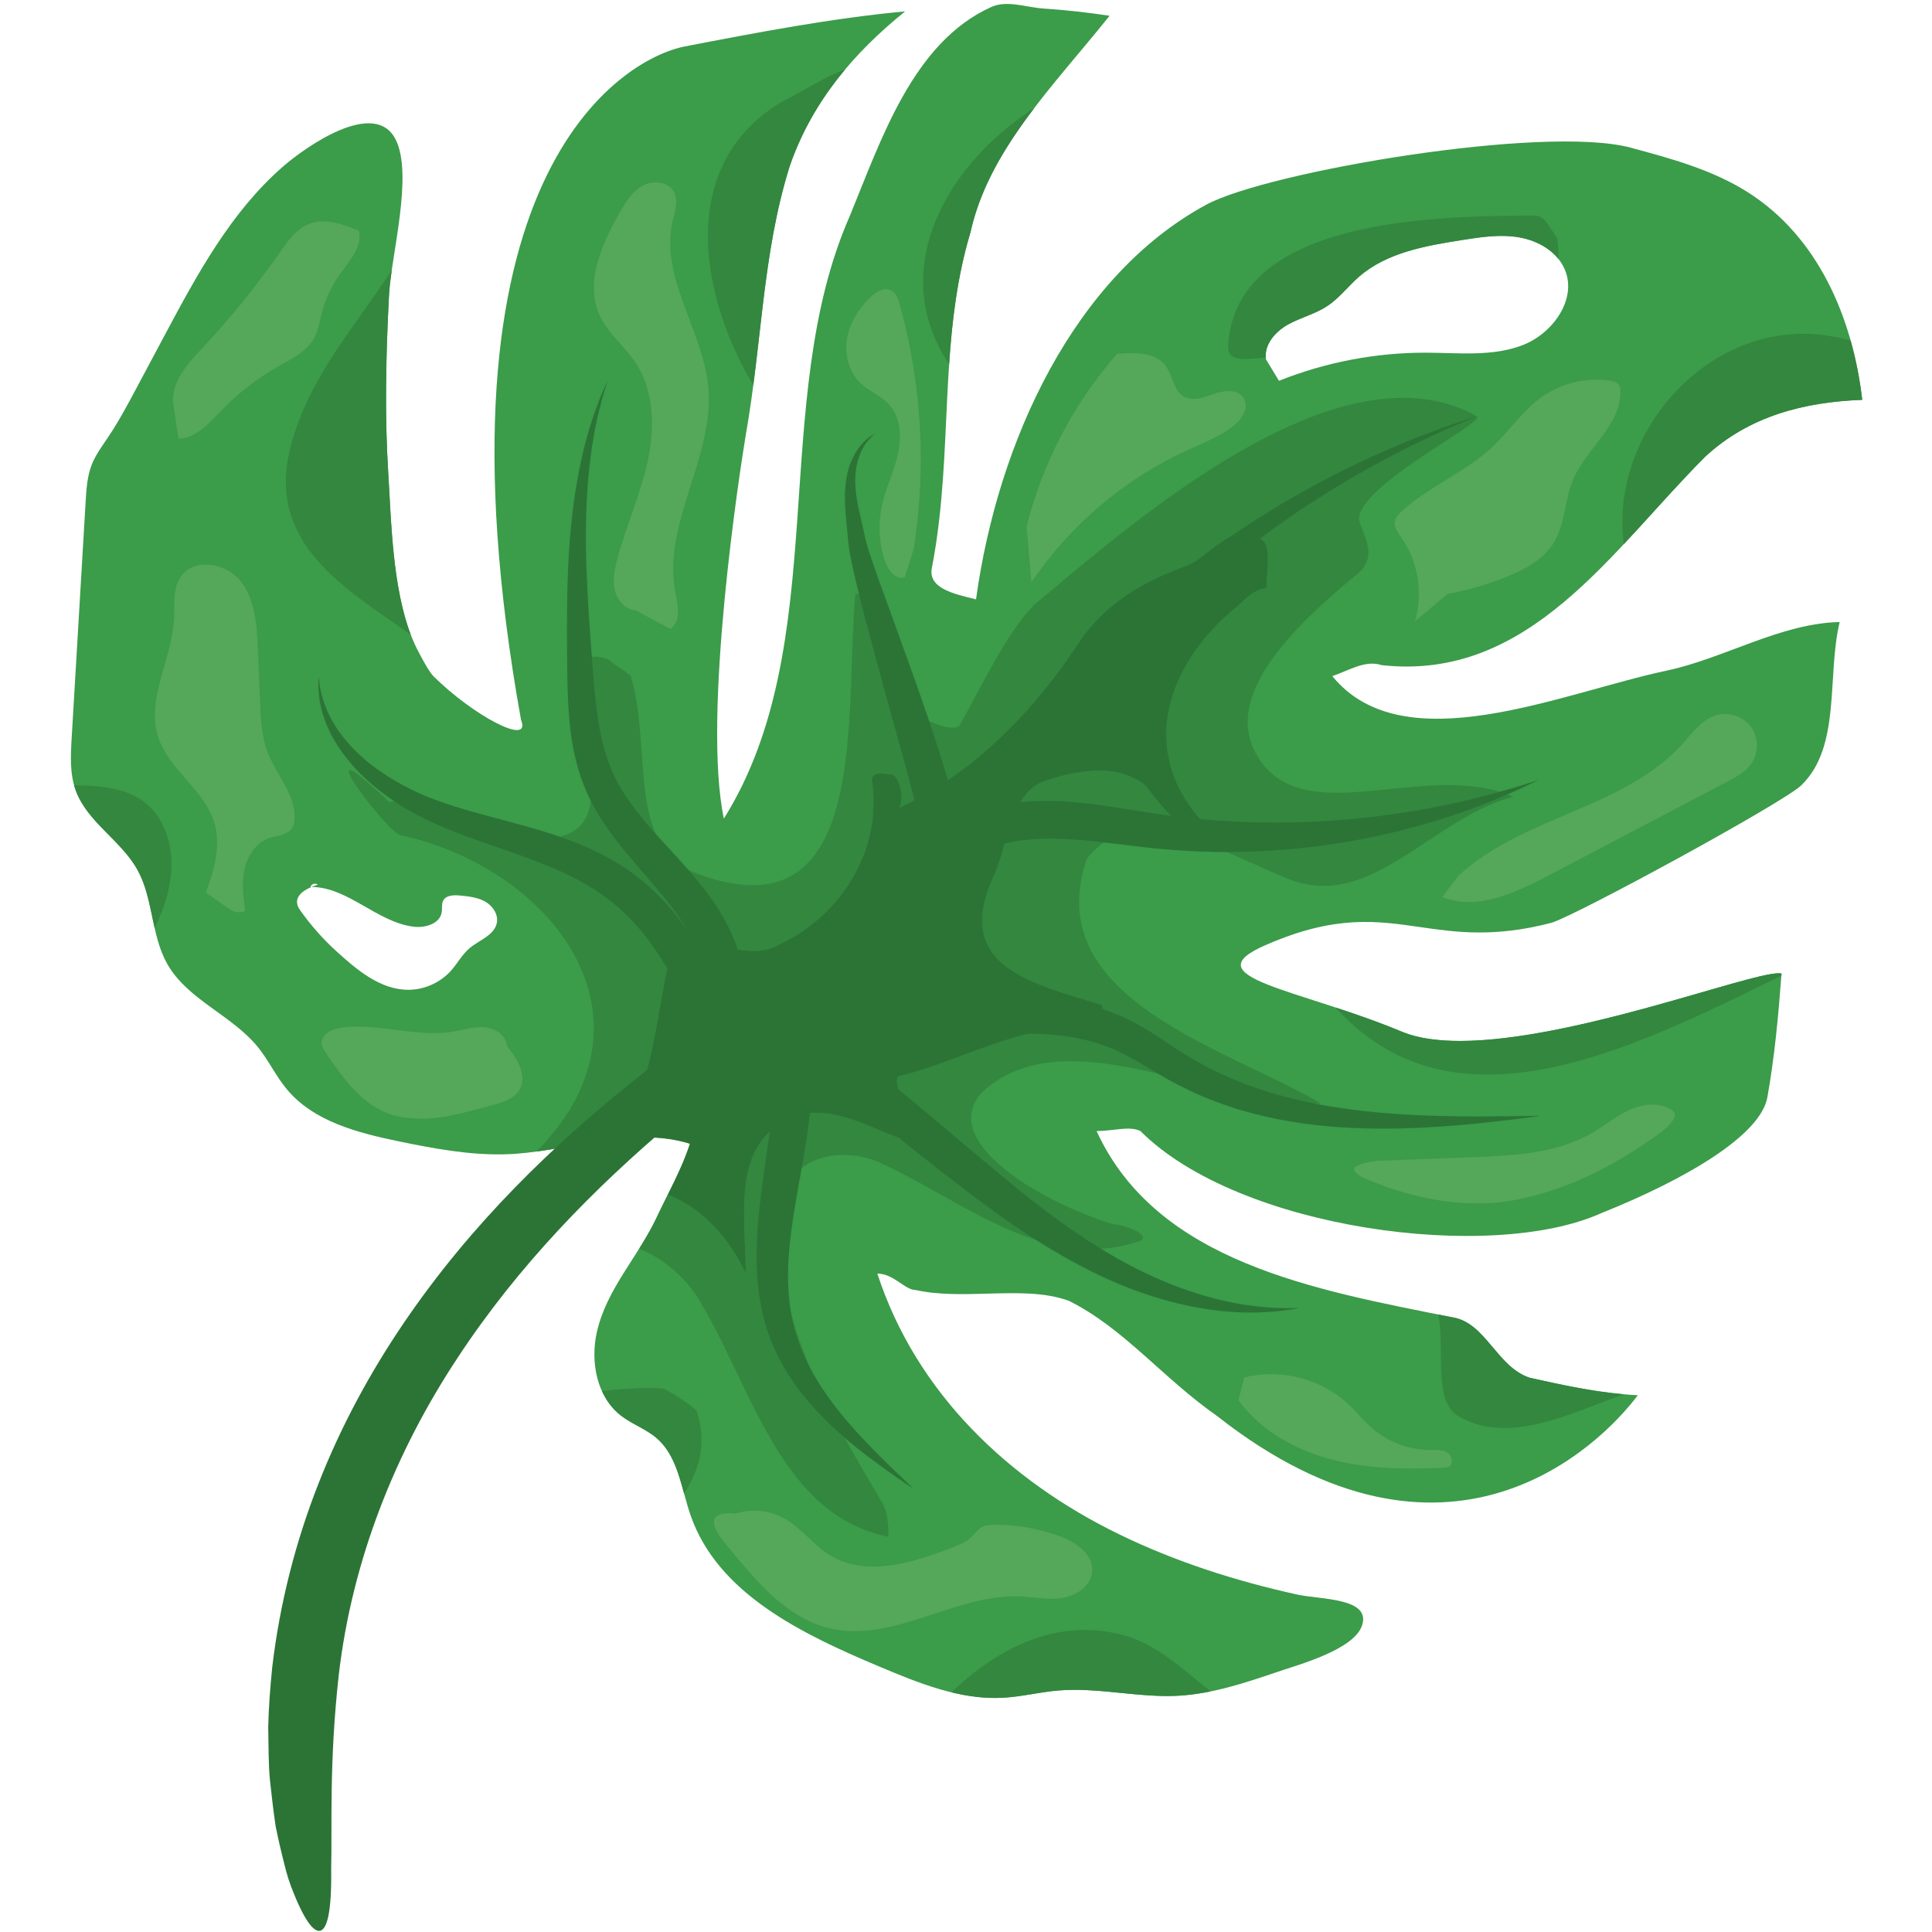 <svg xmlns="http://www.w3.org/2000/svg" width="375" viewBox="0 0 375 375" height="375" version="1.0"><defs><clipPath id="a"><path d="M 13.125 0 L 361.875 0 L 361.875 330 L 13.125 330 Z M 13.125 0"/></clipPath><clipPath id="b"><path d="M 327 77 L 361.875 77 L 361.875 93 L 327 93 Z M 327 77"/></clipPath><clipPath id="c"><path d="M 314 64 L 361.875 64 L 361.875 106 L 314 106 Z M 314 64"/></clipPath></defs><g clip-path="url(#a)"><path fill="#3B9C4A" d="M 245.727 69.75 C 245.285 66.961 247.488 64.406 249.945 63.023 C 252.406 61.641 255.234 60.977 257.594 59.426 C 259.938 57.879 261.656 55.566 263.777 53.719 C 269.18 49.012 276.656 47.715 283.73 46.598 C 287.445 46.012 291.238 45.422 294.941 46.086 C 298.645 46.742 302.297 48.887 303.746 52.355 C 306.152 58.129 301.348 64.773 295.512 67.004 C 289.672 69.242 283.188 68.484 276.938 68.457 C 267.145 68.414 257.344 70.281 248.246 73.914 L 245.727 69.75 M 61.68 171.73 C 61.68 171.73 61.145 171.871 60.465 172.152 C 67.543 172.215 73.094 178.887 80.137 179.859 C 82.434 180.18 85.375 179.352 85.738 177.062 C 85.863 176.309 85.672 175.484 86.027 174.805 C 86.59 173.734 88.09 173.703 89.297 173.82 C 90.957 173.984 92.672 174.164 94.129 174.973 C 95.586 175.789 96.727 177.414 96.449 179.055 C 96.023 181.516 93.066 182.43 91.156 184.031 C 89.703 185.254 88.797 186.996 87.535 188.414 C 85.461 190.738 82.367 192.121 79.254 192.117 C 73.785 192.117 69.203 188.207 65.168 184.52 C 62.57 182.152 60.273 179.516 58.242 176.656 C 56.539 174.266 58.891 172.812 60.465 172.152 L 60.266 172.145 C 60.398 171.562 61.254 171.316 61.68 171.73 M 164.973 41.859 C 149.012 78.035 161.781 124.848 140.5 158.895 C 136.246 138.68 143.691 90.805 144.754 84.418 C 147.949 66.332 147.949 49.309 153.27 32.281 C 157.59 19.746 165.777 10.195 175.691 2.207 C 161.375 3.547 147.117 6.277 132.98 9.004 C 120.605 11.387 82.195 34.414 101.133 139.742 C 103.266 145.062 91.559 138.68 84.113 131.23 C 83.047 130.168 80.918 125.91 80.918 125.91 C 76.188 116.441 75.984 101.934 75.344 91.547 C 74.641 80.102 74.914 68.625 75.512 57.184 C 75.91 49.68 80.285 33.855 76.762 27.016 C 72.688 19.113 59.43 28.43 55.008 32.262 C 44.828 41.086 38.27 53.25 31.926 65.137 C 30.086 68.578 28.25 72.023 26.414 75.469 C 24.727 78.625 23.035 81.797 21.039 84.773 C 19.879 86.508 18.602 88.203 17.828 90.141 C 16.918 92.43 16.77 94.934 16.621 97.387 C 15.719 112.656 14.816 127.934 13.914 143.203 C 13.711 146.637 13.52 150.18 14.699 153.41 C 16.941 159.574 23.512 163.102 26.688 168.84 C 29.793 174.453 29.305 181.523 32.465 187.102 C 36.422 194.086 45.051 197.039 50.09 203.285 C 52.148 205.836 53.547 208.863 55.637 211.383 C 60.852 217.688 69.438 219.883 77.449 221.543 C 84.223 222.941 91.086 224.223 98.004 224.051 C 109.621 223.758 122.484 218.395 133.918 221.992 C 132.367 226.867 129.656 231.621 127.477 236.277 C 123.922 243.871 117.727 250.188 115.852 258.551 C 114.551 264.324 115.816 271.078 120.477 274.727 C 122.656 276.434 125.391 277.344 127.48 279.16 C 131.68 282.805 132.234 288.969 134.074 294.215 C 139.383 309.371 155.723 317.184 170.527 323.414 C 178.293 326.688 186.402 330.02 194.812 329.523 C 198.324 329.316 201.77 328.441 205.273 328.133 C 209.363 327.77 213.457 328.18 217.555 328.594 C 221.219 328.961 224.887 329.328 228.559 329.145 C 235.285 328.805 241.762 326.617 248.141 324.449 C 252.18 323.074 262.711 320.211 264.348 315.57 C 266.273 310.113 256.254 310.48 251.855 309.516 C 239.961 306.902 228.246 303.168 217.273 297.832 C 195.742 287.375 177.836 270.34 170.289 247.203 C 173.48 247.203 175.613 250.395 177.742 250.395 C 182.09 251.359 186.883 251.227 191.617 251.098 C 197.293 250.938 202.887 250.777 207.531 252.52 C 218.172 257.84 225.617 267.418 236.258 274.867 C 280.941 309.977 310.562 280.625 317.898 270.812 C 310.641 270.465 303.766 268.941 296.902 267.418 C 290.52 265.289 288.391 256.777 282.008 255.711 C 255.406 250.395 224.555 245.074 212.848 219.539 C 216.039 219.539 219.234 218.477 221.359 219.539 C 240.512 238.691 289.453 245.074 310.734 235.5 C 327.059 228.969 341.711 220.418 343.043 212.992 C 344.465 205.055 345.191 197.023 345.793 188.969 C 343.672 188.418 333.059 191.945 320.184 195.48 C 303.582 200.027 283.215 204.582 272.43 200.387 C 252.215 191.879 230.938 189.746 245.832 183.363 C 259.289 177.516 267.277 178.742 275.812 179.969 C 282.801 180.973 290.148 181.98 301.156 179.109 C 305.93 177.68 346.113 155.82 349.613 152.445 C 357.418 144.918 354.551 131.289 357.078 120.734 C 345.566 121 334.84 127.738 323.5 130.168 C 303.285 134.426 272.43 148.258 258.598 131.23 C 261.793 130.168 264.984 128.039 268.172 129.102 C 296.902 132.293 312.859 106.762 330.949 88.672 C 339.539 80.699 350.258 78.035 361.457 77.609 C 359.578 61.41 352.742 45.867 339.242 37.309 C 332.379 32.957 324.395 30.785 316.551 28.672 C 299.738 24.145 245.977 33.316 234.129 39.734 C 208.594 53.562 193.699 85.48 189.445 116.336 C 185.188 115.273 179.867 114.207 180.93 109.953 C 185.188 87.609 181.996 66.332 188.375 45.051 C 191.949 28.988 204.508 16.664 215.367 3.059 C 211.117 2.426 206.848 1.938 202.555 1.656 C 199.164 1.434 195.48 -0.031 192.395 1.363 C 177.191 8.227 171.031 27.141 164.973 41.859"/></g><path fill="#DDDCDC" d="M 79.762 123.223 C 79.75 123.219 79.742 123.211 79.734 123.207 C 76.211 114.004 75.934 101.461 75.375 92.07 C 75.934 101.469 76.223 114.023 79.762 123.223 M 75.375 92.07 C 75.375 92.059 75.375 92.051 75.375 92.043 C 75.375 92.051 75.375 92.059 75.375 92.07 M 75.371 91.996 C 75.371 91.996 75.371 91.992 75.371 91.992 C 75.371 91.992 75.371 91.996 75.371 91.996 M 74.926 77.188 C 74.926 70.512 75.164 63.844 75.512 57.184 C 75.582 55.848 75.781 54.246 76.035 52.477 C 76.039 52.473 76.039 52.473 76.039 52.469 C 75.785 54.234 75.586 55.848 75.512 57.184 C 75.164 63.844 74.926 70.512 74.926 77.188"/><path fill="#33873F" d="M 79.734 123.207 C 67.215 114.254 51.434 105.598 56.449 86.547 C 60.031 73.113 68.883 63.445 76.035 52.477 C 75.781 54.246 75.582 55.848 75.512 57.184 C 75.164 63.844 74.926 70.512 74.926 77.188 C 74.926 81.977 75.051 86.766 75.344 91.547 C 75.355 91.691 75.363 91.84 75.371 91.992 C 75.371 91.992 75.371 91.996 75.371 91.996 C 75.371 92.012 75.371 92.027 75.375 92.043 C 75.375 92.051 75.375 92.059 75.375 92.07 C 75.934 101.461 76.211 114.004 79.734 123.207"/><g clip-path="url(#b)"><path fill="#DDDCDC" d="M 327.316 92.422 C 328.52 91.145 329.73 89.891 330.949 88.672 C 339.539 80.699 350.258 78.035 361.457 77.609 C 350.258 78.035 339.539 80.699 330.949 88.672 C 329.73 89.891 328.52 91.145 327.316 92.422"/></g><g clip-path="url(#c)"><path fill="#33873F" d="M 315.184 105.617 C 312.527 85.27 329.402 64.797 350.02 64.797 C 351.793 64.797 353.598 64.949 355.418 65.27 C 356.719 65.469 357.973 65.762 359.203 66.098 C 360.258 69.84 361.004 73.707 361.457 77.609 C 350.258 78.035 339.539 80.699 330.949 88.672 C 329.73 89.891 328.52 91.145 327.316 92.422 C 323.27 96.703 319.285 101.238 315.184 105.617"/></g><path fill="#DDDCDC" d="M 272.43 200.387 C 270.449 199.555 268.453 198.781 266.488 198.059 C 268.453 198.781 270.449 199.555 272.43 200.387"/><path fill="#33873F" d="M 288.742 208.574 C 277.926 208.574 267.809 205.02 259.23 195.555 C 261.562 196.32 264.004 197.148 266.488 198.059 C 268.453 198.781 270.449 199.555 272.43 200.387 C 275.434 201.559 279.184 202.047 283.387 202.047 C 294.27 202.047 308.207 198.762 320.184 195.48 C 332.16 192.199 342.18 188.914 345.223 188.914 C 345.453 188.914 345.645 188.93 345.793 188.969 C 345.781 189.105 345.77 189.238 345.762 189.371 C 327.414 198.367 307.066 208.574 288.742 208.574"/><path fill="#DDDCDC" d="M 315.129 270.625 C 308.879 270.074 302.891 268.75 296.902 267.418 C 302.891 268.75 308.883 270.074 315.129 270.625"/><path fill="#33873F" d="M 291.988 277.172 C 288.891 277.172 285.902 276.516 283.07 274.867 C 278.113 271.891 280.543 262.449 279.176 255.148 C 280.125 255.34 281.066 255.527 282.008 255.711 C 288.391 256.777 290.52 265.289 296.902 267.418 C 302.891 268.75 308.879 270.074 315.129 270.625 C 307.207 273.523 299.293 277.176 291.988 277.172"/><path fill="#DDDCDC" d="M 132.785 289.898 C 131.684 285.887 130.57 281.871 127.523 279.195 C 130.57 281.871 131.684 285.887 132.785 289.898 M 127.516 279.188 C 127.512 279.184 127.508 279.18 127.504 279.18 C 127.508 279.18 127.512 279.184 127.516 279.188 M 127.48 279.16 C 125.391 277.344 122.656 276.434 120.477 274.727 C 120.473 274.723 120.465 274.715 120.457 274.711 C 120.465 274.715 120.473 274.723 120.477 274.727 C 122.656 276.434 125.391 277.344 127.48 279.16"/><path fill="#33873F" d="M 132.785 289.898 C 131.684 285.887 130.57 281.871 127.523 279.195 C 127.52 279.195 127.516 279.188 127.516 279.188 C 127.512 279.184 127.508 279.18 127.504 279.18 C 127.492 279.172 127.488 279.168 127.48 279.16 C 125.391 277.344 122.656 276.434 120.477 274.727 C 120.473 274.723 120.465 274.715 120.457 274.711 C 118.859 273.453 117.672 271.824 116.84 269.996 C 119.812 269.719 122.762 269.395 125.656 269.395 C 126.711 269.395 127.762 269.441 128.797 269.543 C 130.922 270.609 134.117 272.734 135.18 273.801 C 137.309 280.188 135.715 285.242 132.785 289.898"/><path fill="#DDDCDC" d="M 193.133 329.574 C 192.875 329.574 192.613 329.57 192.359 329.562 C 192.613 329.57 192.871 329.57 193.129 329.57 C 193.691 329.57 194.246 329.559 194.812 329.523 C 198.324 329.316 201.77 328.441 205.273 328.133 C 206.379 328.035 207.488 327.996 208.594 327.996 C 211.578 327.996 214.562 328.293 217.555 328.594 C 220.543 328.895 223.531 329.195 226.52 329.195 C 227.203 329.195 227.883 329.18 228.559 329.145 C 228.785 329.129 229.008 329.117 229.234 329.105 C 229.008 329.117 228.785 329.129 228.559 329.145 C 227.883 329.18 227.203 329.195 226.52 329.195 C 223.531 329.195 220.543 328.895 217.555 328.594 C 214.562 328.293 211.578 327.996 208.594 327.996 C 207.488 327.996 206.379 328.035 205.273 328.133 C 201.77 328.441 198.324 329.316 194.812 329.523 C 194.25 329.559 193.691 329.574 193.133 329.574"/><path fill="#33873F" d="M 193.129 329.57 C 192.871 329.57 192.613 329.57 192.359 329.562 C 189.77 329.496 187.203 329.09 184.672 328.477 C 192.027 321.43 200.926 316.379 210.602 316.379 C 213.078 316.379 215.605 316.711 218.172 317.426 C 224.445 319.133 229.496 323.906 234.969 328.293 C 233.074 328.676 231.164 328.973 229.234 329.105 C 229.008 329.117 228.785 329.129 228.559 329.145 C 227.883 329.18 227.203 329.195 226.52 329.195 C 223.531 329.195 220.543 328.895 217.555 328.594 C 214.562 328.293 211.578 327.996 208.594 327.996 C 207.488 327.996 206.379 328.035 205.273 328.133 C 201.77 328.441 198.324 329.316 194.812 329.523 C 194.246 329.559 193.691 329.57 193.129 329.57"/><path fill="#DDDCDC" d="M 245.688 69.398 C 245.473 66.75 247.594 64.344 249.945 63.023 C 252.406 61.641 255.234 60.977 257.594 59.426 C 259.938 57.879 261.656 55.566 263.777 53.719 C 269.18 49.012 276.656 47.715 283.73 46.598 C 286.281 46.191 288.867 45.789 291.434 45.789 C 292.609 45.789 293.781 45.879 294.941 46.086 C 294.953 46.086 294.965 46.086 294.977 46.09 C 294.965 46.086 294.953 46.086 294.941 46.086 C 293.781 45.879 292.609 45.789 291.434 45.789 C 288.867 45.789 286.281 46.191 283.73 46.598 C 276.656 47.715 269.18 49.012 263.777 53.719 C 261.656 55.566 259.938 57.879 257.594 59.426 C 255.234 60.977 252.406 61.641 249.945 63.023 C 247.594 64.348 245.477 66.75 245.691 69.398 C 245.691 69.398 245.688 69.398 245.688 69.398 M 302.512 50.316 C 300.715 48.055 297.871 46.613 294.977 46.09 C 297.863 46.605 300.715 48.031 302.512 50.285 C 302.512 50.293 302.512 50.305 302.512 50.316"/><path fill="#33873F" d="M 241.715 69.684 C 239.781 69.684 238.383 69.238 238.383 67.395 C 239.449 42.922 276.688 41.859 297.965 41.859 C 300.09 41.859 301.156 45.051 302.223 46.117 C 302.457 47.555 302.531 48.93 302.512 50.285 C 300.715 48.031 297.863 46.605 294.977 46.09 C 294.965 46.086 294.953 46.086 294.941 46.086 C 293.781 45.879 292.609 45.789 291.434 45.789 C 288.867 45.789 286.281 46.191 283.73 46.598 C 276.656 47.715 269.18 49.012 263.777 53.719 C 261.656 55.566 259.938 57.879 257.594 59.426 C 255.234 60.977 252.406 61.641 249.945 63.023 C 247.594 64.344 245.473 66.75 245.688 69.398 C 244.297 69.516 242.902 69.684 241.715 69.684"/><path fill="#DDDCDC" d="M 184.23 70.711 C 184.227 70.707 184.227 70.703 184.223 70.703 C 184.801 62.125 185.816 53.613 188.363 45.105 C 185.816 53.617 184.805 62.133 184.23 70.711 M 188.375 45.051 C 188.383 45.035 188.387 45.016 188.391 45 C 188.387 45.016 188.383 45.035 188.375 45.051 M 188.391 44.996 C 188.395 44.984 188.398 44.965 188.402 44.949 C 188.398 44.965 188.395 44.984 188.391 44.996 M 188.402 44.945 C 188.406 44.93 188.406 44.914 188.41 44.898 C 188.406 44.914 188.406 44.93 188.402 44.945 M 188.41 44.898 C 190.406 36.078 195.102 28.395 200.73 20.996 C 200.73 20.996 200.734 20.992 200.738 20.992 C 195.113 28.391 190.406 36.078 188.41 44.898"/><path fill="#33873F" d="M 184.223 70.703 C 172.09 52.469 183.57 32.027 200.73 20.996 C 195.102 28.395 190.406 36.078 188.41 44.898 C 188.406 44.914 188.406 44.93 188.402 44.945 C 188.402 44.949 188.402 44.949 188.402 44.949 C 188.398 44.965 188.395 44.984 188.391 44.996 C 188.391 44.996 188.391 45 188.391 45 C 188.387 45.016 188.383 45.035 188.375 45.051 C 188.371 45.07 188.367 45.086 188.363 45.105 C 185.816 53.613 184.801 62.125 184.223 70.703"/><path fill="#DDDCDC" d="M 150.086 45.367 C 150.086 45.367 150.086 45.367 150.086 45.363 C 150.086 45.367 150.086 45.367 150.086 45.367 M 150.102 45.285 C 150.102 45.277 150.109 45.266 150.109 45.25 C 150.109 45.266 150.102 45.273 150.102 45.285 M 150.113 45.219 C 150.117 45.203 150.121 45.176 150.125 45.16 C 150.121 45.176 150.117 45.203 150.113 45.219 M 150.129 45.145 C 150.926 40.871 151.918 36.621 153.242 32.367 C 151.918 36.621 150.926 40.871 150.129 45.145 M 153.242 32.363 C 153.254 32.34 153.262 32.309 153.27 32.281 C 153.262 32.312 153.254 32.336 153.242 32.363 M 153.293 32.219 C 153.293 32.215 153.293 32.211 153.297 32.211 C 153.293 32.211 153.293 32.215 153.293 32.219 M 153.316 32.145 C 153.316 32.141 153.32 32.137 153.32 32.133 C 153.32 32.137 153.316 32.141 153.316 32.145 M 153.344 32.07 C 153.344 32.066 153.348 32.059 153.348 32.055 C 153.348 32.059 153.344 32.066 153.344 32.07 M 153.371 31.996 C 153.371 31.992 153.371 31.988 153.375 31.984 C 153.371 31.988 153.371 31.992 153.371 31.996 M 153.391 31.934 C 153.395 31.926 153.395 31.914 153.398 31.91 C 153.395 31.914 153.395 31.926 153.391 31.934 M 153.418 31.859 C 153.422 31.852 153.426 31.844 153.426 31.832 C 153.426 31.844 153.422 31.852 153.418 31.859 M 153.441 31.789 C 153.445 31.777 153.453 31.766 153.457 31.75 C 153.453 31.766 153.445 31.777 153.441 31.789 M 153.465 31.727 C 153.473 31.703 153.477 31.688 153.484 31.664 C 153.477 31.688 153.473 31.703 153.465 31.727 M 153.488 31.652 C 155.961 24.758 159.602 18.773 164.062 13.457 C 164.066 13.457 164.07 13.453 164.07 13.453 C 159.613 18.77 155.961 24.758 153.488 31.652"/><path fill="#33873F" d="M 146.215 74.773 C 135.445 56.711 131.566 31.312 152.207 19.52 C 156.316 17.461 159.984 14.973 164.062 13.457 C 159.602 18.773 155.961 24.758 153.488 31.652 C 153.488 31.656 153.484 31.66 153.484 31.664 C 153.477 31.688 153.473 31.703 153.465 31.727 C 153.461 31.734 153.461 31.742 153.457 31.75 C 153.453 31.766 153.445 31.777 153.441 31.789 C 153.438 31.805 153.43 31.816 153.426 31.832 C 153.426 31.844 153.422 31.852 153.418 31.859 C 153.414 31.875 153.402 31.895 153.398 31.91 C 153.395 31.914 153.395 31.926 153.391 31.934 C 153.387 31.949 153.379 31.969 153.375 31.984 C 153.371 31.988 153.371 31.992 153.371 31.996 C 153.359 32.016 153.352 32.035 153.348 32.055 C 153.348 32.059 153.344 32.066 153.344 32.07 C 153.336 32.09 153.332 32.109 153.32 32.133 C 153.32 32.137 153.316 32.141 153.316 32.145 C 153.309 32.168 153.301 32.188 153.297 32.211 C 153.293 32.211 153.293 32.215 153.293 32.219 C 153.281 32.238 153.273 32.262 153.27 32.281 C 153.262 32.309 153.254 32.34 153.242 32.363 C 153.242 32.363 153.242 32.363 153.242 32.367 C 151.918 36.621 150.926 40.871 150.129 45.145 C 150.129 45.148 150.125 45.152 150.125 45.16 C 150.121 45.176 150.117 45.203 150.113 45.219 C 150.113 45.234 150.113 45.242 150.109 45.25 C 150.109 45.266 150.102 45.277 150.102 45.285 C 150.098 45.312 150.094 45.336 150.086 45.363 C 150.086 45.367 150.086 45.367 150.086 45.367 C 148.305 55.023 147.523 64.758 146.215 74.773"/><path fill="#DDDCDC" d="M 28.398 173.066 C 28.395 173.055 28.395 173.051 28.391 173.047 C 28.395 173.051 28.395 173.055 28.398 173.066 M 28.391 173.039 C 27.969 171.613 27.445 170.227 26.73 168.918 C 27.445 170.227 27.969 171.613 28.391 173.039 M 26.73 168.918 C 26.727 168.91 26.723 168.902 26.711 168.887 C 26.723 168.895 26.727 168.91 26.73 168.918 M 26.707 168.879 C 26.707 168.875 26.703 168.871 26.703 168.867 C 26.703 168.871 26.707 168.875 26.707 168.879"/><path fill="#33873F" d="M 30.008 180.09 C 29.48 177.758 29.07 175.375 28.406 173.094 C 28.402 173.082 28.398 173.074 28.398 173.066 C 28.395 173.055 28.395 173.051 28.391 173.047 C 28.391 173.043 28.391 173.043 28.391 173.039 C 27.969 171.613 27.445 170.227 26.73 168.918 C 26.727 168.91 26.723 168.895 26.711 168.887 C 26.711 168.883 26.711 168.883 26.707 168.879 C 26.707 168.875 26.703 168.871 26.703 168.867 C 26.699 168.859 26.691 168.848 26.688 168.84 C 23.512 163.102 16.941 159.574 14.699 153.41 C 14.578 153.078 14.477 152.734 14.383 152.395 C 21.18 152.551 27.301 153.215 30.914 158.895 C 34.66 165.137 33.637 172.848 30.008 180.09"/><path fill="#DDDCDC" d="M 124.078 242.348 C 124.074 242.348 124.074 242.348 124.074 242.34 C 124.875 241.066 125.652 239.777 126.371 238.457 C 125.652 239.777 124.875 241.066 124.078 242.348"/><path fill="#33873F" d="M 172.418 298.27 C 151.141 294.016 145.824 268.48 135.18 251.461 C 132.168 247.102 128.309 244.125 124.078 242.348 C 124.875 241.066 125.652 239.777 126.371 238.457 C 126.758 237.742 127.129 237.016 127.477 236.277 C 129.648 231.641 132.34 226.906 133.898 222.055 C 132.832 225.383 131.23 228.652 129.633 231.875 C 135.949 234.395 141.281 239.754 144.754 247.203 C 144.754 235.5 141.562 220.605 155.395 216.348 C 156.457 216.113 157.512 216.008 158.555 216.008 C 166.879 216.008 174.543 222.734 183.059 222.734 C 181.996 218.477 179.867 216.348 175.613 213.156 C 174.543 213.156 173.48 208.898 174.543 208.898 C 186.473 205.918 197.473 199.223 210.148 199.223 C 211.039 199.223 211.941 199.258 212.848 199.324 C 214.977 199.324 213.914 196.133 213.914 195.07 C 200.082 190.812 185.188 187.621 192.637 170.598 C 195.828 164.215 195.828 153.574 203.273 151.445 C 206.465 150.383 209.926 149.586 213.246 149.586 C 216.57 149.586 219.766 150.383 222.426 152.512 C 224.555 155.703 227.742 158.895 230.938 162.086 C 233.066 163.152 235.195 163.152 237.32 163.152 C 220.297 149.32 224.555 130.168 240.512 117.398 C 241.574 116.336 243.703 114.207 245.832 114.207 C 245.832 111.016 246.898 105.699 244.766 104.637 C 243.719 103.793 242.664 103.453 241.621 103.453 C 237.387 103.453 233.285 109.098 229.871 109.953 C 221.359 113.145 213.914 117.398 208.594 125.91 C 200.082 138.68 188.375 150.383 174.543 156.766 C 175.613 154.641 174.543 151.445 173.48 150.383 C 172.949 150.383 171.887 150.117 170.957 150.117 C 170.027 150.117 169.227 150.383 169.227 151.445 C 171.352 165.281 162.844 178.047 151.141 183.363 C 149.637 184.266 148.047 184.574 146.398 184.574 C 144.645 184.574 142.82 184.227 140.957 183.883 C 139.098 183.535 137.191 183.191 135.277 183.191 C 134.539 183.191 133.797 183.242 133.055 183.363 C 130.922 183.363 129.859 185.492 129.859 186.555 C 127.188 197.266 126.75 213.207 118.516 221.215 C 113.727 221.809 108.898 222.859 104.184 223.504 C 107.73 219.75 110.871 215.754 112.836 211.027 C 122.414 188.684 102.195 167.406 77.73 162.086 C 76.164 162.086 66.098 149.5 67.918 149.5 C 68.582 149.5 70.812 151.164 75.602 155.703 C 76.832 155.367 78.051 155.219 79.258 155.219 C 83.625 155.219 87.871 157.141 92.113 159.066 C 96.355 160.988 100.594 162.91 104.945 162.906 C 106.496 162.906 108.059 162.664 109.648 162.086 C 119.223 158.895 112.836 144 110.711 135.488 C 109.84 131.125 111.824 127.477 115.5 127.477 C 116.309 127.477 117.199 127.656 118.16 128.039 C 119.223 129.102 121.352 130.168 122.414 131.23 C 126.668 145.062 121.352 164.215 135.18 169.535 C 139.391 171.113 142.992 171.828 146.09 171.828 C 168.027 171.828 164.168 135.789 166.035 115.273 C 178.805 116.336 171.352 132.293 179.867 139.742 C 181.375 140.492 183.41 141.25 184.848 141.25 C 185.445 141.25 185.941 141.121 186.246 140.809 C 190.508 133.363 195.418 122.719 200.738 117.398 C 216.691 104.109 247.195 77.227 272.316 77.227 C 277.352 77.227 282.172 78.305 286.617 80.793 C 288.742 81.855 261.793 95.059 263.918 101.441 C 264.984 104.637 267.109 107.828 263.918 111.016 C 252.215 120.594 237.32 134.426 243.703 146.125 C 247.02 152.34 252.746 153.875 259.516 153.875 C 262.832 153.875 266.402 153.504 270.051 153.137 C 273.707 152.766 277.445 152.398 281.109 152.398 C 285.516 152.398 289.805 152.93 293.711 154.641 C 280.102 158.266 269.59 171.945 256.898 171.945 C 254.703 171.945 252.441 171.539 250.09 170.598 C 240.902 166.922 232.508 161.664 222.172 161.664 C 220.535 161.664 218.848 161.793 217.105 162.086 C 213.914 163.152 210.723 166.344 210.723 167.406 C 202.207 194.004 238.383 203.578 256.469 214.219 C 240.926 214.219 222.812 205.98 207.852 205.98 C 201.305 205.98 195.363 207.559 190.508 212.094 C 181.996 221.668 202.207 233.371 216.039 237.629 C 218.172 237.629 223.488 239.754 221.359 240.816 C 218.121 241.961 214.953 242.457 211.844 242.457 C 197.562 242.457 184.457 232.039 171.352 225.922 C 169.062 224.777 166.363 224.18 163.742 224.18 C 159.059 224.18 154.629 226.086 153.27 230.176 C 146.887 251.461 160.719 273.801 171.352 291.891 C 172.418 294.016 172.418 296.145 172.418 298.27 M 133.898 222.043 C 133.902 222.039 133.902 222.031 133.91 222.027 C 133.902 222.031 133.902 222.039 133.898 222.043"/><path fill="#DDDCDC" d="M 133.898 222.055 C 133.898 222.051 133.898 222.047 133.898 222.043 C 133.898 222.047 133.898 222.051 133.898 222.055 M 133.91 222.027 C 133.914 222.016 133.918 222.004 133.918 221.992 C 133.918 222.004 133.914 222.016 133.91 222.027 M 133.918 221.992 C 131.066 221.098 128.129 220.754 125.141 220.754 C 122.953 220.754 120.738 220.941 118.512 221.219 C 118.512 221.219 118.512 221.215 118.516 221.215 C 120.738 220.938 122.945 220.754 125.129 220.754 C 126.523 220.754 127.898 220.828 129.266 220.996 C 130.836 221.191 132.387 221.512 133.918 221.992"/><path fill="#33873F" d="M 118.516 221.215 C 120.734 220.938 122.941 220.754 125.125 220.754 C 126.516 220.754 127.898 220.824 129.266 220.996 C 127.898 220.828 126.523 220.754 125.129 220.754 C 122.945 220.754 120.738 220.938 118.516 221.215"/><path fill="#C0BEBF" d="M 133.918 221.992 C 132.387 221.512 130.836 221.191 129.266 220.996 C 130.836 221.191 132.387 221.512 133.918 221.992"/><path fill="#2C7436" d="M 144.754 247.203 C 141.281 239.754 135.949 234.395 129.633 231.875 C 131.23 228.652 132.832 225.383 133.898 222.055 C 133.898 222.051 133.898 222.047 133.898 222.043 C 133.902 222.039 133.902 222.031 133.91 222.027 C 133.914 222.016 133.918 222.004 133.918 221.992 C 132.387 221.512 130.836 221.191 129.266 220.996 C 127.898 220.824 126.516 220.754 125.125 220.754 C 122.941 220.754 120.734 220.938 118.516 221.215 C 126.75 213.207 127.188 197.266 129.859 186.555 C 129.859 185.492 130.922 183.363 133.055 183.363 C 133.797 183.242 134.539 183.191 135.277 183.191 C 137.191 183.191 139.098 183.535 140.957 183.883 C 142.82 184.227 144.645 184.574 146.398 184.574 C 148.047 184.574 149.637 184.266 151.141 183.363 C 162.844 178.047 171.352 165.281 169.227 151.445 C 169.227 150.383 170.027 150.117 170.957 150.117 C 171.887 150.117 172.949 150.383 173.48 150.383 C 174.543 151.445 175.613 154.641 174.543 156.766 C 188.375 150.383 200.082 138.68 208.594 125.91 C 213.914 117.398 221.359 113.145 229.871 109.953 C 233.285 109.098 237.387 103.453 241.621 103.453 C 242.664 103.453 243.719 103.793 244.766 104.637 C 246.898 105.699 245.832 111.016 245.832 114.207 C 243.703 114.207 241.574 116.336 240.512 117.398 C 224.555 130.168 220.297 149.32 237.32 163.152 C 235.195 163.152 233.066 163.152 230.938 162.086 C 227.742 158.895 224.555 155.703 222.426 152.512 C 219.766 150.383 216.57 149.586 213.246 149.586 C 209.926 149.586 206.465 150.383 203.273 151.445 C 195.828 153.574 195.828 164.215 192.637 170.598 C 185.188 187.621 200.082 190.812 213.914 195.07 C 213.914 196.133 214.977 199.324 212.848 199.324 C 211.941 199.258 211.039 199.223 210.148 199.223 C 197.473 199.223 186.473 205.918 174.543 208.898 C 173.48 208.898 174.543 213.156 175.613 213.156 C 179.867 216.348 181.996 218.477 183.059 222.734 C 174.543 222.734 166.879 216.008 158.555 216.008 C 157.512 216.008 156.457 216.113 155.395 216.348 C 141.562 220.605 144.754 235.5 144.754 247.203"/><path fill="#2B7436" d="M 286.617 80.793 C 286.617 80.793 284.41 81.738 280.207 83.547 C 278.152 84.547 275.547 85.645 272.59 87.195 C 269.605 88.676 266.234 90.527 262.48 92.668 C 258.758 94.871 254.672 97.391 250.355 100.375 C 246.039 103.352 241.473 106.758 236.766 110.648 C 232.105 114.582 227.203 118.895 222.41 123.863 C 217.598 128.801 212.762 134.262 208.082 140.289 C 203.375 146.273 199.074 153.047 194.047 160.074 C 191.535 163.582 188.824 167.137 185.754 170.586 C 182.676 174.051 179.152 177.309 175.59 180.289 C 172.027 183.293 168.391 186.152 165 189.156 C 163.305 190.66 161.672 192.203 160.137 193.809 C 159.52 194.465 158.113 195.859 157.215 196.598 C 156.211 197.473 155.219 198.289 154.242 199.055 C 146.402 205.184 138.539 211.004 130.82 217.555 C 115.41 230.523 100.543 245.656 88.723 263.695 C 76.879 281.645 68.363 302.613 65.754 325.113 C 63.859 342.113 64.488 354.59 64.277 362.785 C 64.398 370.949 63.527 374.941 61.824 374.777 C 60.984 374.695 59.957 373.574 58.797 371.395 C 58.219 370.309 57.598 368.961 56.961 367.348 C 56.281 365.746 55.672 363.867 55.16 361.707 C 54.605 359.555 54.047 357.145 53.5 354.477 C 53.102 351.789 52.75 348.848 52.41 345.648 C 52.086 342.457 52.141 338.996 52.062 335.312 C 52.137 331.629 52.426 327.699 52.844 323.57 C 54.301 311.254 57.371 299.277 61.777 288.059 C 66.168 276.828 71.867 266.359 78.375 256.785 C 91.406 237.582 107.52 222.016 123.879 209.059 C 132.02 202.551 140.457 196.715 148.152 191.133 C 149.113 190.434 150.02 189.738 150.863 189.062 C 151.336 188.711 151.676 188.395 152.016 188.09 L 152.547 187.629 L 153.234 186.957 C 155.078 185.16 156.977 183.512 158.879 181.957 C 162.68 178.848 166.469 176.113 169.996 173.375 C 173.555 170.641 176.754 167.914 179.676 164.918 C 182.602 161.914 185.301 158.703 187.883 155.438 C 193.039 148.906 197.824 142.152 203.047 136.184 C 208.215 130.191 213.504 124.84 218.742 120.047 C 223.961 115.234 229.238 111.113 234.238 107.398 C 239.285 103.723 244.148 100.562 248.73 97.836 C 253.309 95.098 257.613 92.832 261.52 90.875 C 265.453 88.984 268.98 87.375 272.094 86.105 C 275.172 84.773 277.871 83.871 279.996 83.027 C 284.336 81.562 286.617 80.793 286.617 80.793"/><path fill="#2B7436" d="M 177.309 288.98 C 177.309 288.98 175.164 287.586 171.391 284.883 C 167.68 282.117 162.125 278.199 156.586 271.656 C 155.195 270.031 153.891 268.18 152.621 266.168 C 151.43 264.117 150.223 261.918 149.363 259.457 C 147.578 254.555 146.777 248.957 146.855 243.246 C 146.902 237.52 147.703 231.68 148.543 225.816 C 148.957 222.895 149.379 219.938 149.699 216.988 C 149.992 214.043 150.277 211.07 150.203 208.145 C 150.176 203.715 150.043 200.621 150.191 198.457 C 150.285 196.324 150.891 195.059 151.797 194.871 C 152.703 194.684 153.953 195.602 155.316 197.797 C 155.93 198.898 156.449 200.34 156.965 202.066 C 157.277 203.793 157.703 205.844 157.637 208.086 C 157.711 211.465 157.363 214.699 156.996 217.844 C 156.602 220.988 156.086 224.008 155.566 226.945 C 154.52 232.801 153.496 238.297 153.117 243.492 C 152.723 248.68 153.051 253.531 154.199 257.895 C 155.363 262.25 157.375 266.109 159.566 269.434 C 164.004 276.094 168.906 280.742 172.141 283.992 C 175.469 287.207 177.309 288.98 177.309 288.98"/><path fill="#2B7436" d="M 252.172 253.887 C 252.172 253.887 251.457 254.008 250.105 254.238 C 248.746 254.438 246.723 254.684 244.094 254.742 C 238.855 254.914 231.086 254.184 222.074 251.078 C 213.039 248.043 203.008 242.445 192.957 235.133 C 187.906 231.488 182.812 227.484 177.574 223.352 C 172.363 219.176 166.969 214.852 161.441 210.422 C 157.402 207.094 154.855 205.145 153.047 203.832 C 151.277 202.508 150.27 201.605 150.504 200.66 C 150.711 199.793 152.387 198.871 155.418 199.25 C 158.422 199.594 162.375 201.543 166.113 204.637 C 171.633 209.133 176.941 213.539 182.066 217.84 C 187.191 222.137 192.055 226.328 196.762 230.148 C 206.148 237.824 215.16 243.875 223.449 247.625 C 231.707 251.43 239.031 253.062 244.141 253.586 C 246.703 253.871 248.715 253.914 250.082 253.922 C 251.449 253.902 252.172 253.887 252.172 253.887"/><path fill="#2B7436" d="M 299.074 216.586 C 299.074 216.586 295.391 217.121 288.695 217.855 C 285.344 218.223 281.23 218.59 276.434 218.863 C 271.629 219.098 266.133 219.199 260.035 218.789 C 256.984 218.594 253.789 218.234 250.469 217.684 C 247.152 217.141 243.723 216.336 240.219 215.297 C 236.746 214.156 233.148 212.879 229.656 211.051 C 226.066 209.352 222.781 207.102 219.461 205.301 C 217.789 204.41 216.176 203.531 214.406 202.992 C 213.531 202.707 212.68 202.344 211.773 202.102 C 210.855 201.891 209.938 201.68 209.012 201.465 C 205.25 200.777 201.273 200.539 197.133 200.672 C 188.832 200.945 180.008 202.469 170.473 202.773 C 163.234 202.996 157.824 201.66 154.691 200.164 C 151.562 198.504 150.539 197.129 151.062 196.348 C 151.609 195.488 153.594 195.344 156.762 195.383 C 159.93 195.492 164.383 195.48 170.27 195.348 C 179.07 195.086 187.992 193.668 196.992 193.562 C 201.496 193.523 206.031 193.902 210.426 194.867 C 211.52 195.16 212.602 195.453 213.684 195.742 C 214.75 196.078 215.781 196.539 216.82 196.938 C 218.918 197.688 220.828 198.82 222.605 199.871 C 226.176 202.035 229.203 204.336 232.348 206.016 C 235.441 207.859 238.691 209.223 241.852 210.484 C 245.059 211.652 248.23 212.625 251.348 213.359 C 254.461 214.102 257.496 214.684 260.426 215.094 C 266.281 215.949 271.672 216.309 276.414 216.512 C 281.16 216.672 285.27 216.715 288.629 216.695 C 295.355 216.625 299.074 216.586 299.074 216.586"/><path fill="#2B7436" d="M 298.602 151.426 C 298.602 151.426 297.906 151.758 296.582 152.387 C 295.27 153.035 293.301 153.918 290.73 154.992 C 285.59 157.125 277.965 159.906 268.156 162.078 C 265.707 162.605 263.125 163.152 260.41 163.559 C 257.699 164.02 254.863 164.375 251.918 164.68 C 246.02 165.273 239.664 165.527 232.98 165.277 C 229.637 165.152 226.207 164.891 222.727 164.523 C 219.336 164.121 215.871 163.711 212.348 163.293 C 205.449 162.562 198.484 162.316 192.156 164.555 C 187.379 166.207 184.449 168.113 182.375 169.355 C 180.328 170.605 179.012 171.199 178.27 170.559 C 177.594 169.98 177.516 168.047 179.16 165.316 C 180.773 162.641 184.34 159.344 189.734 157.527 C 193.703 156.141 197.879 155.535 201.824 155.469 C 205.781 155.379 209.578 155.742 213.195 156.23 C 216.82 156.719 220.27 157.328 223.605 157.836 C 226.926 158.324 230.18 158.727 233.371 159.02 C 239.758 159.602 245.875 159.754 251.598 159.609 C 254.461 159.527 257.23 159.406 259.883 159.18 C 262.547 159.012 265.09 158.703 267.52 158.422 C 277.242 157.207 285.027 155.355 290.355 153.895 C 293.02 153.156 295.086 152.547 296.469 152.09 C 297.867 151.656 298.602 151.426 298.602 151.426"/><path fill="#2B7436" d="M 169.91 84.137 C 169.91 84.137 169.406 84.484 168.652 85.32 C 167.906 86.156 167 87.574 166.469 89.594 C 165.906 91.613 165.832 94.156 166.348 97.09 C 166.594 98.559 166.965 100.129 167.367 101.832 C 167.559 102.699 167.758 103.59 167.965 104.504 C 168.176 105.457 168.355 106.113 168.676 107.07 C 169.84 110.66 171.328 114.656 172.879 118.926 C 174.426 123.219 176.074 127.801 177.812 132.629 C 179.512 137.473 181.266 142.574 182.934 147.961 C 183.75 150.695 184.598 153.371 185.262 156.461 C 185.453 157.137 185.57 158.234 185.688 159.137 C 185.723 160.008 185.73 160.852 185.688 161.711 C 185.59 163.426 185.324 165.137 184.859 166.828 C 183.469 171.984 180.305 175.008 178 176.043 C 175.633 177.113 174.266 176.605 173.969 175.766 C 173.633 174.863 174.203 173.57 174.996 171.883 C 175.766 170.16 176.836 168.004 177.695 164.867 C 178.285 162.605 178.578 159.895 178.059 157.902 C 177.559 155.344 176.793 152.574 176.105 149.938 C 174.621 144.586 173.191 139.422 171.828 134.508 C 170.488 129.551 169.219 124.844 168.027 120.438 C 166.883 116 165.84 111.883 165.066 107.965 C 164.867 107.059 164.703 105.844 164.633 104.98 C 164.543 104.074 164.461 103.188 164.383 102.332 C 164.207 100.59 164.043 98.906 164.008 97.309 C 163.891 94.113 164.414 91.258 165.375 89.203 C 166.297 87.125 167.516 85.805 168.434 85.094 C 169.352 84.371 169.91 84.137 169.91 84.137"/><path fill="#2B7436" d="M 117.922 73.91 C 117.922 73.91 117.648 74.801 117.137 76.504 C 116.855 77.344 116.625 78.422 116.293 79.676 C 115.949 80.918 115.703 82.402 115.352 84.035 C 114.758 87.34 114.219 91.398 113.945 96.141 C 113.672 100.883 113.645 106.289 113.914 112.273 C 114.168 118.25 114.672 124.828 115.211 131.879 C 115.781 138.836 116.633 146.207 120.191 152.48 C 122 155.633 124.395 158.648 127.117 161.68 C 129.828 164.719 132.848 167.789 135.715 171.34 C 138.57 174.84 141.324 179.012 142.988 183.68 C 144.738 188.301 145.559 193.301 145.551 198.34 C 145.426 206.012 143.047 211.266 141.043 214.121 C 138.992 217.02 137.301 217.707 136.66 217.082 C 135.082 215.656 137.844 209.41 138.117 198.273 C 138.121 194.109 137.477 189.988 136.09 186.207 C 134.777 182.391 132.664 179.031 130.133 175.746 C 127.625 172.48 124.75 169.371 122.012 166.078 C 119.266 162.809 116.652 159.301 114.66 155.426 C 112.668 151.512 111.555 147.367 110.961 143.441 C 110.363 139.496 110.211 135.715 110.137 132.129 C 110.027 125.008 109.984 118.375 110.195 112.285 C 110.391 106.203 110.887 100.691 111.609 95.898 C 112.324 91.102 113.281 87.031 114.219 83.766 C 114.75 82.145 115.156 80.695 115.641 79.477 C 116.105 78.254 116.457 77.207 116.832 76.398 C 117.547 74.762 117.922 73.91 117.922 73.91"/><path fill="#2B7436" d="M 61.832 131.289 C 61.832 131.289 61.93 132.016 62.109 133.387 C 62.238 134.066 62.465 134.895 62.715 135.859 C 63.074 136.801 63.41 137.898 64.027 139.035 C 64.289 139.621 64.637 140.203 65.023 140.805 C 65.379 141.422 65.801 142.031 66.289 142.645 C 67.199 143.906 68.359 145.145 69.668 146.391 C 72.289 148.887 75.758 151.211 79.824 153.246 C 83.898 155.266 88.656 156.746 93.984 158.18 C 99.285 159.645 105.125 161.008 111.223 163.344 C 114.258 164.52 117.355 165.965 120.348 167.852 C 123.332 169.746 126.188 172.055 128.691 174.723 C 133.746 180.055 137.555 186.551 140.625 193.293 C 145.152 203.586 144.75 208.789 142.992 209.137 C 141.09 209.527 137.656 204.918 133.867 196.383 C 130.984 190.047 127.645 184.227 123.469 179.551 C 119.324 174.836 114.27 171.57 108.801 169.129 C 103.363 166.68 97.727 164.926 92.461 163.027 C 87.203 161.164 82.188 159.102 78.02 156.496 C 73.875 153.887 70.453 151.004 67.961 148.012 C 66.719 146.516 65.648 145.051 64.848 143.59 C 64.414 142.883 64.055 142.18 63.758 141.48 C 63.434 140.797 63.156 140.141 62.961 139.484 C 62.473 138.219 62.273 137.02 62.043 136.02 C 61.93 134.984 61.82 134.121 61.793 133.422 C 61.82 132.023 61.832 131.289 61.832 131.289"/><path fill="#55A75A" d="M 165.914 316.613 C 164.535 316.613 163.156 316.492 161.77 316.219 C 152.773 314.465 146.543 306.605 140.707 299.531 C 136.469 294.391 139.531 293.703 141.473 293.703 C 142.18 293.703 142.742 293.793 142.742 293.793 C 143.922 293.41 145.164 293.219 146.41 293.219 C 148.414 293.219 150.422 293.719 152.18 294.684 C 155.508 296.512 157.789 299.816 161.012 301.824 C 163.605 303.445 166.488 304.074 169.477 304.074 C 174.613 304.074 180.074 302.219 184.977 300.312 C 186.262 299.82 187.578 299.297 188.559 298.34 C 189.168 297.746 189.629 296.996 190.348 296.535 C 191.148 296.016 192.145 295.941 193.105 295.941 C 193.168 295.941 193.227 295.941 193.289 295.941 C 197.453 295.973 201.613 296.711 205.535 298.105 C 208.73 299.25 212.262 301.617 212.008 305.008 C 211.805 307.766 209.027 309.699 206.301 310.148 C 205.582 310.266 204.859 310.312 204.141 310.312 C 202.113 310.312 200.07 309.961 198.035 309.867 C 197.688 309.855 197.336 309.848 196.984 309.848 C 191.695 309.848 186.516 311.535 181.367 313.23 C 176.211 314.918 171.09 316.613 165.914 316.613"/><path fill="#55A75A" d="M 274.152 285.051 C 268.863 285.051 263.582 284.641 258.48 283.301 C 251.422 281.453 244.668 277.684 240.375 271.781 L 241.512 267.344 C 243.199 266.918 244.941 266.711 246.68 266.711 C 252.238 266.711 257.805 268.828 261.848 272.656 C 263.387 274.117 264.711 275.801 266.316 277.203 C 269.395 279.902 273.477 281.43 277.57 281.43 C 277.594 281.43 277.617 281.43 277.637 281.43 C 277.922 281.426 278.215 281.422 278.508 281.422 C 279.363 281.422 280.223 281.484 280.938 281.938 C 281.891 282.543 282.199 284.211 281.188 284.719 C 280.895 284.871 280.555 284.887 280.219 284.898 C 278.203 284.996 276.176 285.051 274.152 285.051"/><path fill="#55A75A" d="M 81.867 217.141 C 81.602 217.141 81.328 217.137 81.059 217.121 C 79.379 217.062 77.695 216.875 76.09 216.383 C 70.348 214.613 66.559 209.289 63.211 204.305 C 62.871 203.801 62.52 203.27 62.441 202.668 C 62.203 200.801 64.48 199.691 66.344 199.449 C 67.363 199.316 68.387 199.266 69.414 199.266 C 71.867 199.266 74.336 199.578 76.801 199.895 C 79.262 200.211 81.73 200.527 84.18 200.527 C 85.445 200.527 86.707 200.445 87.965 200.227 C 89.758 199.926 91.539 199.363 93.352 199.363 C 93.586 199.363 93.828 199.371 94.07 199.395 C 96.125 199.578 98.281 201 98.395 203.062 C 98.395 203.062 106.469 211.734 96.176 214.348 C 91.434 215.551 86.738 217.141 81.867 217.141"/><path fill="#55A75A" d="M 286.668 233.582 C 279.477 233.582 272.297 231.805 265.582 229.016 C 258.414 226.035 267.605 225.301 267.605 225.301 C 273.707 225.066 279.805 224.836 285.906 224.605 C 293.852 224.301 302.168 223.898 309.039 219.891 C 311.473 218.477 313.664 216.629 316.227 215.449 C 317.629 214.809 319.211 214.391 320.75 214.391 C 322.016 214.391 323.254 214.672 324.34 215.348 C 324.625 215.523 324.902 215.734 325.031 216.047 C 325.238 216.551 324.961 217.125 324.637 217.57 C 323.809 218.723 322.652 219.594 321.504 220.418 C 313.422 226.23 304.355 230.891 294.594 232.82 C 291.965 233.344 289.312 233.582 286.668 233.582"/><path fill="#55A75A" d="M 285.066 175.086 C 283.324 175.086 281.602 174.797 279.926 174.133 L 283.055 170.008 C 295.461 158.445 315.238 156.977 326.582 144.367 C 328.562 142.164 330.441 139.531 333.305 138.762 C 333.793 138.633 334.301 138.566 334.805 138.566 C 336.812 138.566 338.836 139.566 339.977 141.227 C 341.406 143.316 341.367 146.297 339.875 148.34 C 338.77 149.863 337.043 150.789 335.379 151.664 C 323.711 157.785 312.055 163.91 300.391 170.031 C 295.621 172.539 290.262 175.086 285.066 175.086"/><path fill="#55A75A" d="M 274.633 120.617 C 276.258 115.164 275.258 108.984 271.988 104.328 C 271.336 103.395 270.559 102.379 270.727 101.258 C 270.855 100.422 271.484 99.766 272.113 99.195 C 277.422 94.363 284.414 91.668 289.648 86.758 C 292.918 83.695 295.434 79.836 299.051 77.195 C 302.164 74.922 306.02 73.695 309.867 73.695 C 310.742 73.695 311.625 73.758 312.492 73.891 C 313.098 73.98 313.754 74.133 314.141 74.613 C 314.453 75.012 314.52 75.551 314.523 76.059 C 314.594 82.629 307.863 87.078 305.328 93.141 C 303.664 97.105 303.824 101.77 301.547 105.422 C 299.605 108.531 296.199 110.402 292.812 111.805 C 288.992 113.387 285.012 114.559 280.941 115.293 L 274.633 120.617"/><path fill="#55A75A" d="M 46.371 177.07 C 45.773 177.07 45.168 176.898 44.672 176.559 L 39.945 173.25 C 41.586 168.887 42.938 164.086 41.582 159.625 C 39.641 153.258 32.738 149.402 30.703 143.062 C 28.309 135.605 33.414 127.879 33.781 120.051 C 33.91 117.277 33.5 114.242 35.055 111.945 C 36.164 110.309 37.984 109.586 39.918 109.586 C 42.43 109.586 45.129 110.801 46.719 112.809 C 49.535 116.367 49.852 121.234 50.043 125.773 C 50.199 129.402 50.355 133.023 50.516 136.652 C 50.648 139.789 50.801 142.984 51.91 145.922 C 53.598 150.387 57.492 154.281 57.168 159.043 C 57.125 159.645 57.008 160.258 56.684 160.762 C 55.781 162.148 53.801 162.152 52.242 162.688 C 49.691 163.57 48.02 166.133 47.453 168.766 C 46.887 171.406 47.234 174.145 47.586 176.82 C 47.207 176.988 46.793 177.07 46.371 177.07"/><path fill="#55A75A" d="M 130.102 122.086 L 123.438 118.496 C 121.402 118.379 119.797 116.531 119.324 114.551 C 118.855 112.566 119.281 110.488 119.805 108.523 C 121.523 102.109 124.301 95.992 125.715 89.504 C 127.121 83.016 126.996 75.781 123.285 70.273 C 121.199 67.184 118.09 64.789 116.484 61.414 C 113.41 54.965 116.75 47.406 120.305 41.211 C 121.445 39.227 122.707 37.164 124.711 36.051 C 125.477 35.621 126.387 35.398 127.281 35.398 C 128.711 35.398 130.098 35.977 130.785 37.211 C 131.754 38.957 130.984 41.098 130.543 43.047 C 128.066 53.934 136.59 64.281 137.504 75.406 C 138.602 88.812 128.562 101.656 131.086 114.859 C 131.574 117.41 132.262 120.652 130.102 122.086"/><path fill="#55A75A" d="M 34.648 85.156 L 33.566 78.055 C 33.348 73.93 36.5 70.504 39.328 67.496 C 44.746 61.719 49.75 55.551 54.277 49.047 C 55.824 46.824 57.469 44.434 59.992 43.453 C 60.879 43.109 61.793 42.961 62.723 42.961 C 65.047 42.961 67.445 43.863 69.652 44.762 C 70.445 47.812 67.898 50.582 66.051 53.133 C 64.367 55.445 63.137 58.086 62.438 60.855 C 62.039 62.426 61.809 64.062 61.047 65.496 C 59.598 68.219 56.602 69.648 53.918 71.176 C 49.902 73.453 46.211 76.312 43.012 79.641 C 40.633 82.117 38.082 85.059 34.648 85.156"/><path fill="#55A75A" d="M 175 112.156 C 173.48 112.156 172.25 110.398 171.727 108.824 C 170.605 105.422 170.402 101.723 171.152 98.219 C 171.879 94.82 173.473 91.66 174.254 88.266 C 175.043 84.879 174.855 80.953 172.473 78.418 C 170.949 76.797 168.754 75.98 167.125 74.473 C 164.785 72.309 163.879 68.863 164.398 65.723 C 164.922 62.582 166.734 59.754 169.062 57.582 C 169.879 56.824 170.969 56.105 172.012 56.105 C 172.336 56.105 172.652 56.176 172.961 56.328 C 173.922 56.809 174.316 57.961 174.609 58.996 C 178.926 74.449 179.863 90.844 177.328 106.688 L 175.613 112.062 C 175.406 112.125 175.195 112.156 175 112.156"/><path fill="#55A75A" d="M 200.188 113.031 L 199.258 102.168 C 202.355 89.832 208.426 78.258 216.809 68.691 C 217.73 68.605 218.699 68.531 219.664 68.531 C 222.242 68.531 224.789 69.039 226.262 71.031 C 227.648 72.902 227.762 75.758 229.766 76.938 C 230.355 77.281 230.996 77.414 231.656 77.414 C 232.992 77.414 234.418 76.871 235.719 76.418 C 236.574 76.125 237.551 75.914 238.473 75.914 C 239.656 75.914 240.75 76.262 241.379 77.234 C 242.59 79.102 240.977 81.535 239.195 82.871 C 236.598 84.82 233.516 85.996 230.555 87.344 C 218.34 92.91 207.703 101.91 200.188 113.031"/></svg>